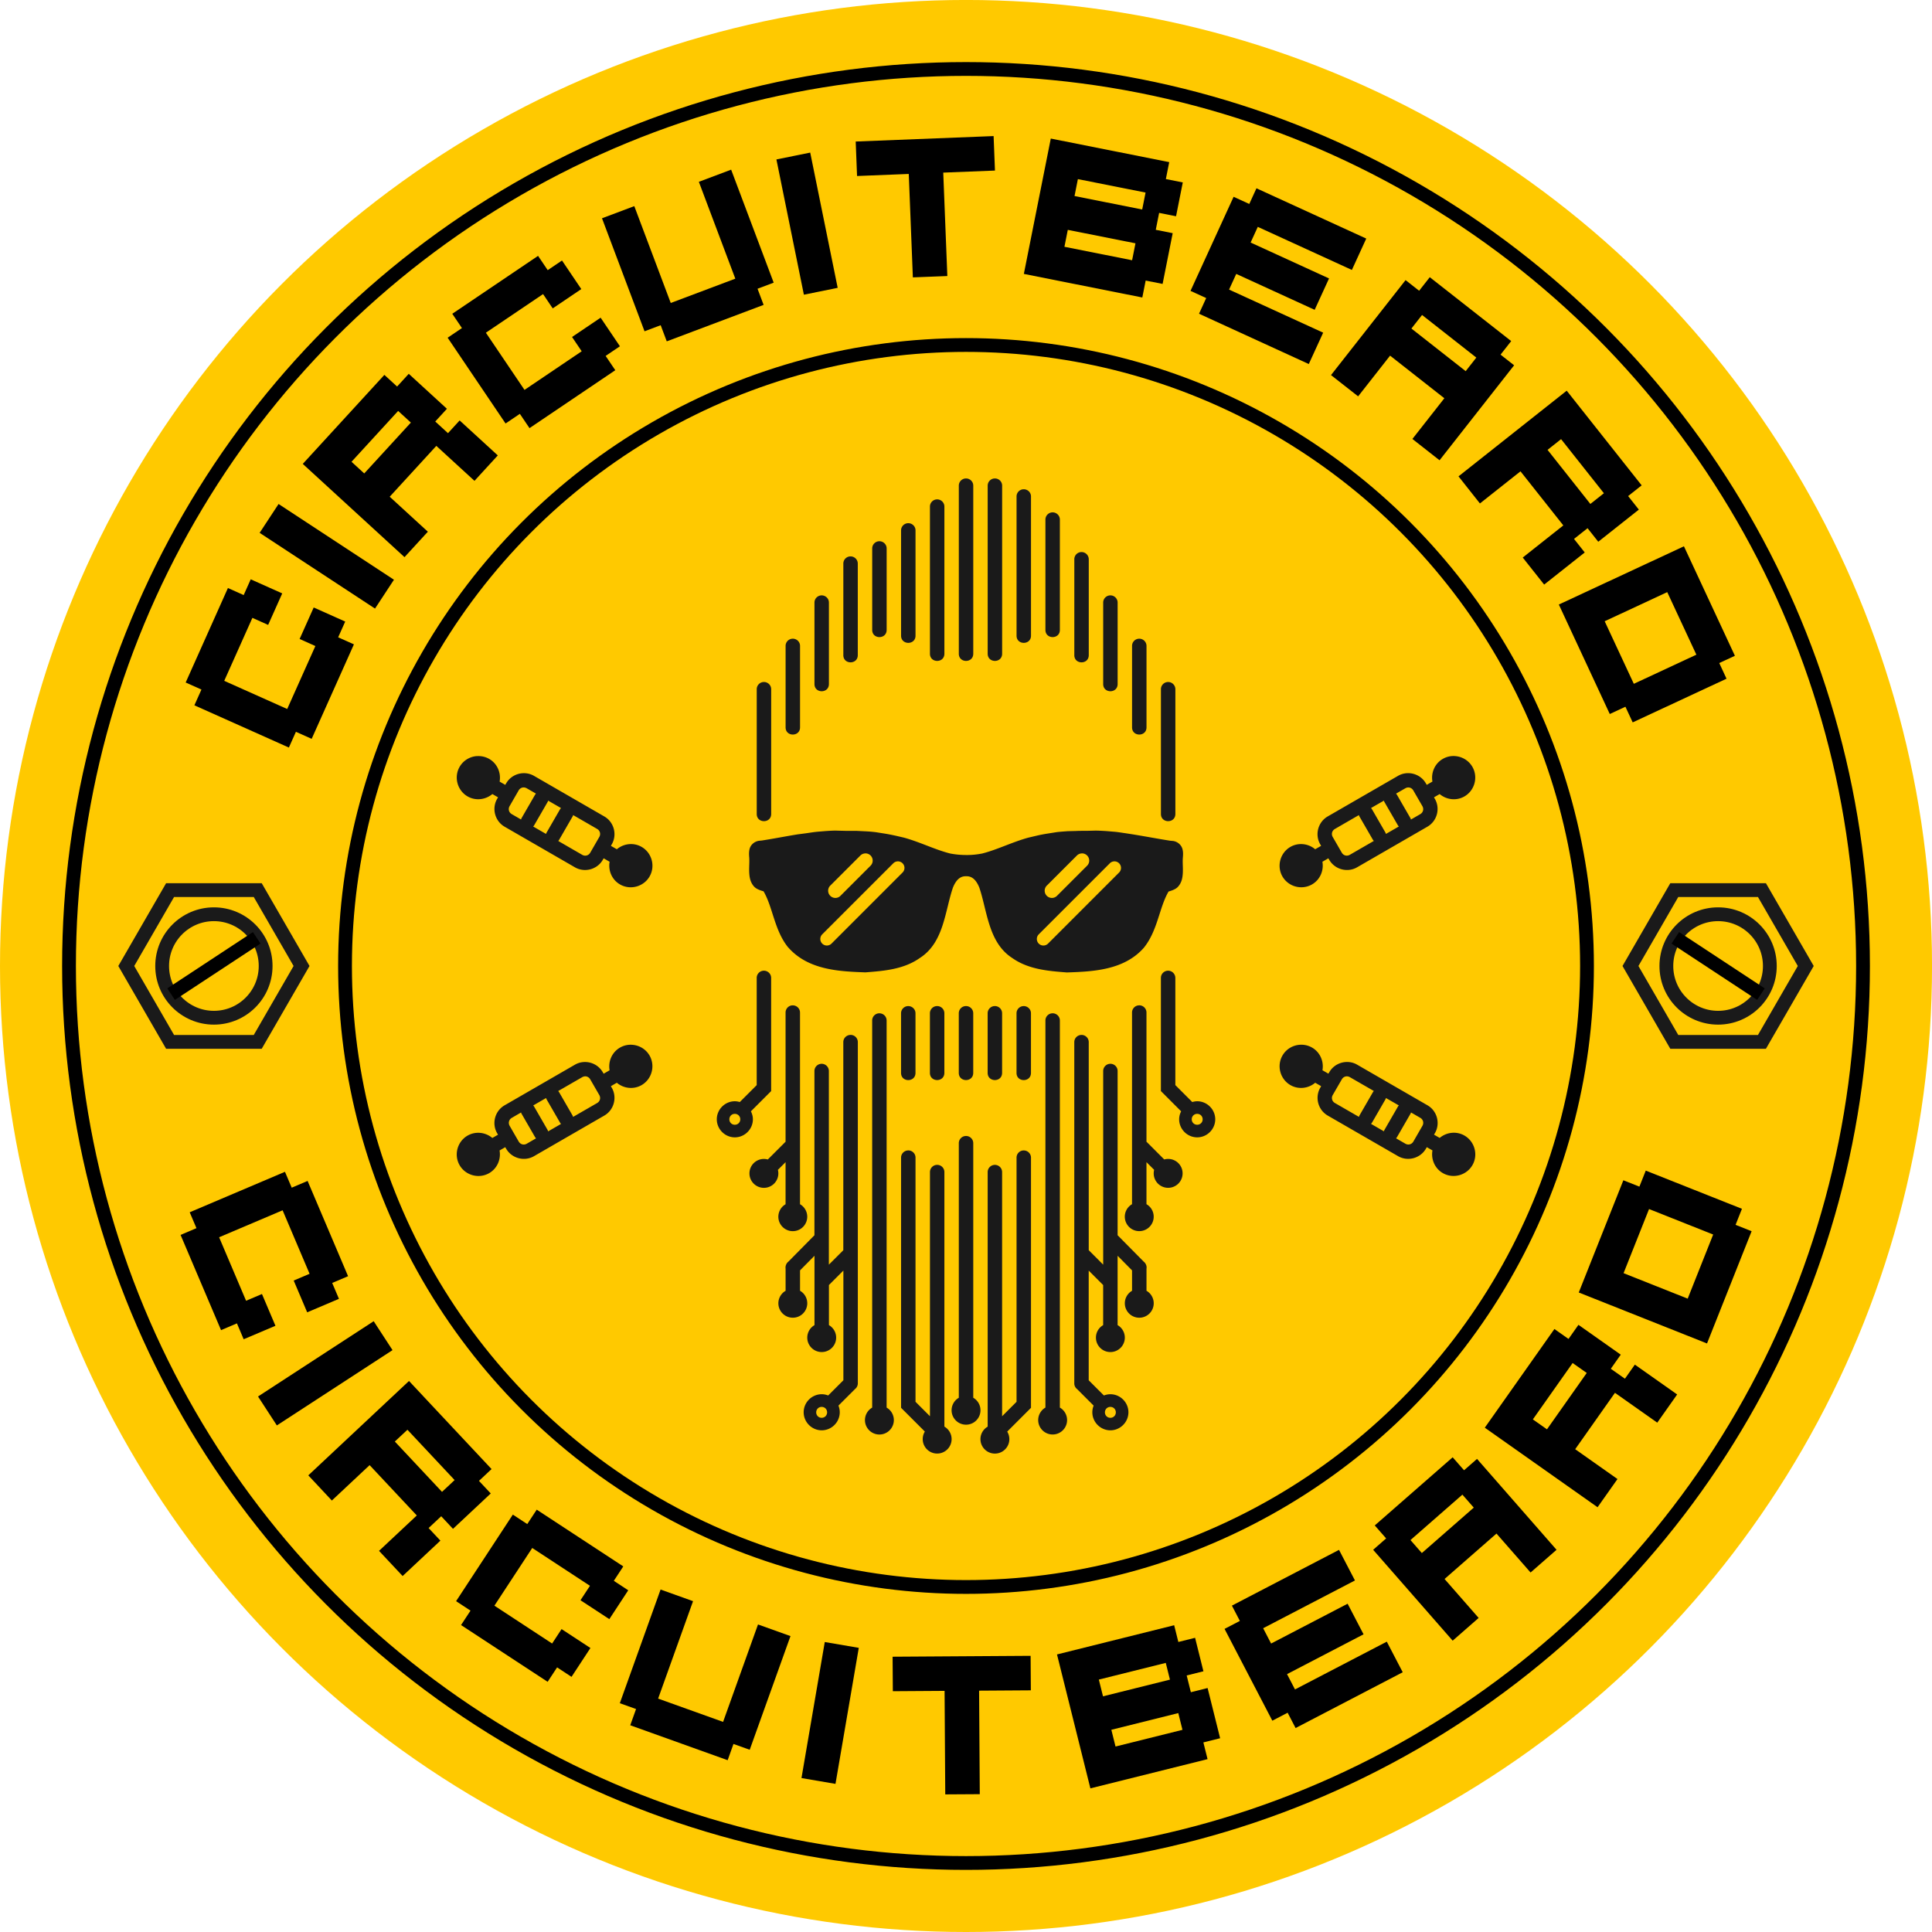 <?xml version="1.0" encoding="UTF-8" standalone="no"?>
<svg
   xmlns:dc="http://purl.org/dc/elements/1.1/"
   xmlns:cc="http://creativecommons.org/ns#"
   xmlns:rdf="http://www.w3.org/1999/02/22-rdf-syntax-ns#"
   xmlns:svg="http://www.w3.org/2000/svg"
   xmlns="http://www.w3.org/2000/svg"
   id="svg5213"
   version="1.1"
   viewBox="0 0 74.083 74.083"
   height="280"
   width="280">
  <defs
     id="defs5207" />
  <g
     transform="translate(0,-222.917)"
     id="layer1">
    <g
       transform="translate(-20.674,-35.18)"
       id="g10082">
      <circle
         style="color:#000000;clip-rule:nonzero;display:inline;overflow:visible;visibility:visible;opacity:1;isolation:auto;mix-blend-mode:normal;color-interpolation:sRGB;color-interpolation-filters:linearRGB;solid-color:#000000;solid-opacity:1;vector-effect:none;fill:#ffc900;fill-opacity:1;fill-rule:nonzero;stroke:none;stroke-width:0.5;stroke-linecap:butt;stroke-linejoin:miter;stroke-miterlimit:4;stroke-dasharray:none;stroke-dashoffset:0;stroke-opacity:1;marker:none;paint-order:markers fill stroke;color-rendering:auto;image-rendering:auto;shape-rendering:auto;text-rendering:auto;enable-background:accumulate"
         id="path5195"
         cx="57.716"
         cy="295.138"
         r="37.042" />
      <path
         style="color:#000000;font-style:normal;font-variant:normal;font-weight:normal;font-stretch:normal;font-size:medium;line-height:normal;font-family:sans-serif;font-variant-ligatures:normal;font-variant-position:normal;font-variant-caps:normal;font-variant-numeric:normal;font-variant-alternates:normal;font-feature-settings:normal;text-indent:0;text-align:start;text-decoration:none;text-decoration-line:none;text-decoration-style:solid;text-decoration-color:#000000;letter-spacing:normal;word-spacing:normal;text-transform:none;writing-mode:lr-tb;direction:ltr;text-orientation:mixed;dominant-baseline:auto;baseline-shift:baseline;text-anchor:start;white-space:normal;shape-padding:0;clip-rule:nonzero;display:inline;overflow:visible;visibility:visible;opacity:1;isolation:auto;mix-blend-mode:normal;color-interpolation:sRGB;color-interpolation-filters:linearRGB;solid-color:#000000;solid-opacity:1;vector-effect:none;fill:#1a1a1a;fill-opacity:1;fill-rule:nonzero;stroke:none;stroke-width:0.265;stroke-linecap:butt;stroke-linejoin:miter;stroke-miterlimit:4;stroke-dasharray:none;stroke-dashoffset:0;stroke-opacity:1;color-rendering:auto;image-rendering:auto;shape-rendering:auto;text-rendering:auto;enable-background:accumulate"
         d="m 57.712,276.443 c -0.153,0.002 -0.275,0.128 -0.272,0.281 v 6.435 c -0.005,0.374 0.559,0.374 0.554,0 v -6.435 c 0.003,-0.156 -0.125,-0.283 -0.281,-0.281 z m 1.107,0 c -0.153,0.002 -0.275,0.128 -0.272,0.281 v 6.435 c -0.005,0.374 0.559,0.374 0.554,0 v -6.435 c 0.003,-0.156 -0.125,-0.283 -0.281,-0.281 z m 1.107,0.415 c -0.153,0.002 -0.275,0.128 -0.272,0.281 v 5.328 c -0.005,0.374 0.559,0.374 0.554,0 v -5.328 c 0.003,-0.156 -0.125,-0.283 -0.281,-0.281 z m -3.321,0.388 c -0.153,0.002 -0.275,0.128 -0.272,0.281 v 5.632 c -0.005,0.374 0.559,0.374 0.554,0 v -5.632 c 0.003,-0.156 -0.125,-0.283 -0.281,-0.281 z m 4.428,0.498 c -0.153,0.002 -0.275,0.128 -0.272,0.281 v 4.221 c -0.005,0.374 0.559,0.374 0.554,0 v -4.221 c 0.002,-0.156 -0.125,-0.283 -0.281,-0.281 z m -5.535,0.415 c -0.153,0.002 -0.275,0.128 -0.272,0.281 v 4.027 c -0.005,0.374 0.559,0.374 0.554,0 v -4.027 c 0.003,-0.156 -0.125,-0.283 -0.281,-0.281 z m -1.107,0.692 c -0.153,0.002 -0.275,0.128 -0.272,0.281 v 3.114 c -0.005,0.374 0.559,0.374 0.554,0 v -3.114 c 0.003,-0.156 -0.125,-0.283 -0.281,-0.281 z m 7.75,0.415 c -0.153,0.002 -0.275,0.128 -0.272,0.281 v 3.667 c -0.005,0.374 0.559,0.374 0.554,0 v -3.667 c 0.002,-0.156 -0.125,-0.283 -0.281,-0.281 z m -8.857,0.166 c -0.153,0.002 -0.275,0.128 -0.272,0.281 v 3.501 c -0.005,0.374 0.559,0.374 0.554,0 v -3.501 c 0.003,-0.156 -0.125,-0.283 -0.281,-0.281 z m -1.107,1.495 c -0.153,0.002 -0.275,0.128 -0.272,0.281 v 3.114 c -0.005,0.374 0.559,0.374 0.554,0 v -3.114 c 0.003,-0.156 -0.125,-0.283 -0.281,-0.281 z m 11.071,0 c -0.153,0.002 -0.275,0.128 -0.272,0.281 v 3.114 c -0.005,0.374 0.559,0.374 0.554,0 v -3.114 c 0.002,-0.156 -0.125,-0.283 -0.281,-0.281 z m -12.178,1.661 c -0.153,0.002 -0.275,0.128 -0.272,0.281 v 3.114 c -0.005,0.374 0.559,0.374 0.554,0 v -3.114 c 0.003,-0.156 -0.125,-0.283 -0.281,-0.281 z m 13.285,0 c -0.153,0.002 -0.275,0.128 -0.272,0.281 v 3.114 c -0.005,0.374 0.559,0.374 0.554,0 v -3.114 c 0.002,-0.156 -0.125,-0.283 -0.281,-0.281 z m -14.392,1.661 c -0.153,0.002 -0.275,0.128 -0.272,0.281 v 4.774 c -0.005,0.374 0.559,0.374 0.554,0 v -4.774 c 0.003,-0.156 -0.125,-0.283 -0.281,-0.281 z m 15.499,0 c -0.153,0.002 -0.275,0.128 -0.272,0.281 v 4.774 c -0.005,0.374 0.559,0.374 0.554,0 v -4.774 c 0.002,-0.156 -0.125,-0.283 -0.281,-0.281 z m -12.702,5.697 c -0.139,0 -0.274,0.008 -0.41,0.017 h -0.003 l -0.341,0.028 v 0 c -0.138,0.014 -0.276,0.037 -0.41,0.056 l -0.321,0.042 h -0.003 c -0.464,0.075 -0.923,0.166 -1.38,0.237 0,1.7e-4 -0.003,3.6e-4 -0.003,5.5e-4 l -0.116,0.011 -0.005,0.001 c -0.182,0.032 -0.307,0.161 -0.346,0.295 -0.039,0.133 -0.025,0.262 -0.017,0.37 2.7e-5,5e-4 -2.8e-5,10e-4 0,0.002 2.7e-5,3.1e-4 -2.8e-5,7.8e-4 0,10e-4 0.012,0.229 -0.028,0.493 0.02,0.745 0.025,0.126 0.077,0.253 0.178,0.355 0.082,0.082 0.211,0.128 0.349,0.168 0.36,0.612 0.412,1.49 0.942,2.149 l 0.003,0.002 0.003,0.002 c 0.766,0.869 1.96,0.919 2.949,0.955 l 0.008,5.5e-4 0.008,-5.5e-4 c 0.684,-0.055 1.459,-0.108 2.086,-0.555 0.468,-0.3 0.709,-0.767 0.868,-1.255 0.159,-0.488 0.246,-1.005 0.395,-1.439 0.146,-0.362 0.332,-0.441 0.503,-0.437 h 0.003 0.003 c 0.171,-0.004 0.358,0.074 0.504,0.438 0.148,0.434 0.234,0.951 0.393,1.438 0.159,0.488 0.397,0.954 0.862,1.255 0.629,0.448 1.404,0.503 2.095,0.558 l 0.008,5.5e-4 0.008,-5.5e-4 c 0.984,-0.033 2.184,-0.083 2.944,-0.949 l 0.002,-0.002 0.002,-0.003 c 0.529,-0.662 0.584,-1.54 0.942,-2.149 0.138,-0.04 0.267,-0.087 0.348,-0.169 0.101,-0.102 0.153,-0.228 0.177,-0.355 0.049,-0.252 0.007,-0.516 0.021,-0.746 v -10e-4 c 0.008,-0.107 0.023,-0.237 -0.017,-0.37 -0.04,-0.134 -0.164,-0.264 -0.347,-0.296 l -0.005,-10e-4 -0.116,-0.01 -0.004,-5.6e-4 c -0.455,-0.071 -0.916,-0.16 -1.38,-0.235 v -5.6e-4 l -0.323,-0.05 h -0.001 c -0.136,-0.019 -0.268,-0.042 -0.409,-0.056 h -0.001 l -0.335,-0.028 h -0.002 c -0.138,-0.008 -0.274,-0.017 -0.415,-0.017 h -0.002 l -0.332,0.008 h -0.092 c -0.102,0 -0.208,1.2e-4 -0.312,0.006 l -0.331,0.008 -0.004,5.5e-4 c -0.137,0.011 -0.272,0.019 -0.413,0.036 l -0.002,5.5e-4 -0.335,0.053 v 0 c -0.14,0.022 -0.281,0.048 -0.416,0.08 l -0.332,0.078 -0.003,0.001 c -0.617,0.17 -1.181,0.458 -1.761,0.606 -2.76e-4,7e-5 0,-7e-5 0,0 -0.205,0.04 -0.41,0.061 -0.615,0.058 v 0 0 c -0.207,0 -0.413,-0.019 -0.617,-0.058 -0.581,-0.147 -1.145,-0.435 -1.762,-0.606 l -0.003,-0.001 -0.337,-0.078 -0.003,-5.5e-4 c -0.133,-0.028 -0.268,-0.056 -0.407,-0.078 v 0 l -0.335,-0.053 -0.003,-5.6e-4 c -0.141,-0.017 -0.277,-0.028 -0.414,-0.034 v 0 l -0.334,-0.017 h -0.308 -0.101 l -0.338,-0.008 z m 1.093,0.874 a 0.277,0.277 0 0 1 0.201,0.475 l -1.14,1.14 a 0.277,0.277 0 1 1 -0.391,-0.391 l 1.14,-1.14 a 0.277,0.277 0 0 1 0.19,-0.083 z m 8.303,0 a 0.277,0.277 0 0 1 0.201,0.475 l -1.14,1.14 a 0.277,0.277 0 1 1 -0.391,-0.391 l 1.14,-1.14 a 0.277,0.277 0 0 1 0.19,-0.083 z m -7.058,0.306 a 0.251,0.251 0 0 1 0.182,0.431 l -2.722,2.723 a 0.251,0.251 0 0 1 -0.355,-0.356 l 2.722,-2.722 a 0.251,0.251 0 0 1 0.173,-0.076 z m 8.303,0 a 0.251,0.251 0 0 1 0.182,0.431 l -2.722,2.723 a 0.251,0.251 0 0 1 -0.355,-0.356 l 2.722,-2.722 a 0.251,0.251 0 0 1 0.173,-0.076 z m -13.439,4.193 c -0.153,0.002 -0.275,0.128 -0.272,0.281 v 4.106 l -0.649,0.649 c -0.061,-0.018 -0.123,-0.03 -0.189,-0.03 -0.379,0 -0.692,0.313 -0.692,0.692 0,0.379 0.313,0.692 0.692,0.692 0.379,0 0.692,-0.313 0.692,-0.692 0,-0.11 -0.029,-0.213 -0.076,-0.306 l 0.776,-0.776 v -4.335 c 0.003,-0.156 -0.125,-0.283 -0.281,-0.281 z m 15.499,0 c -0.153,0.002 -0.275,0.128 -0.272,0.281 v 4.335 l 0.776,0.776 c -0.047,0.093 -0.076,0.196 -0.076,0.306 0,0.379 0.313,0.692 0.692,0.692 0.379,0 0.692,-0.313 0.692,-0.692 0,-0.379 -0.313,-0.692 -0.692,-0.692 -0.066,0 -0.129,0.013 -0.189,0.03 l -0.649,-0.649 v -4.106 c 0.002,-0.156 -0.125,-0.283 -0.281,-0.281 z m -14.392,1.328 c -0.153,0.002 -0.275,0.128 -0.272,0.281 v 4.949 l -0.681,0.681 c -0.049,-0.014 -0.099,-0.021 -0.15,-0.021 -0.306,0 -0.554,0.248 -0.554,0.554 0,0.306 0.248,0.554 0.554,0.554 0.306,0 0.554,-0.248 0.554,-0.554 -8.3e-5,-0.046 -0.006,-0.092 -0.017,-0.136 l 0.294,-0.294 v 1.613 c -0.171,0.099 -0.276,0.281 -0.277,0.478 0,0.306 0.248,0.554 0.554,0.554 0.306,0 0.554,-0.248 0.554,-0.554 -1.66e-4,-0.198 -0.106,-0.38 -0.277,-0.479 v -7.344 c 0.003,-0.156 -0.125,-0.283 -0.281,-0.281 z m 13.285,0 c -0.153,0.002 -0.275,0.128 -0.272,0.281 v 7.344 c -0.171,0.099 -0.277,0.281 -0.277,0.479 0,0.306 0.248,0.554 0.554,0.554 0.306,0 0.554,-0.248 0.554,-0.554 -1.58e-4,-0.198 -0.106,-0.38 -0.277,-0.479 v -1.612 l 0.294,0.294 c -0.011,0.044 -0.017,0.09 -0.017,0.136 0,0.306 0.248,0.554 0.554,0.554 0.306,0 0.554,-0.248 0.554,-0.554 0,-0.306 -0.248,-0.554 -0.554,-0.554 -0.051,1.5e-4 -0.101,0.007 -0.15,0.021 l -0.681,-0.681 v -4.949 c 0.002,-0.156 -0.125,-0.283 -0.281,-0.281 z m -7.75,0.028 c -0.153,0.002 -0.275,0.128 -0.272,0.281 v 2.276 c -0.005,0.374 0.559,0.374 0.554,0 v -2.276 c 0.003,-0.156 -0.125,-0.284 -0.281,-0.281 z m 1.107,0 c -0.153,0.002 -0.275,0.128 -0.272,0.281 v 2.276 c -0.005,0.374 0.559,0.374 0.554,0 v -2.276 c 0.003,-0.156 -0.125,-0.284 -0.281,-0.281 z m 1.107,0 c -0.153,0.002 -0.275,0.128 -0.272,0.281 v 2.276 c -0.005,0.374 0.559,0.374 0.554,0 v -2.276 c 0.003,-0.156 -0.125,-0.284 -0.281,-0.281 z m -3.321,10e-4 c -0.153,0.002 -0.275,0.128 -0.272,0.281 v 2.276 c -0.005,0.374 0.559,0.374 0.554,0 v -2.276 c 0.003,-0.156 -0.125,-0.283 -0.281,-0.281 z m 4.428,0 c -0.153,0.002 -0.275,0.128 -0.272,0.281 v 2.276 c -0.005,0.374 0.559,0.374 0.554,0 v -2.276 c 0.003,-0.156 -0.125,-0.283 -0.281,-0.281 z m -5.535,0.276 c -0.153,0.002 -0.275,0.128 -0.272,0.281 v 2.553 12.286 c -0.171,0.099 -0.276,0.281 -0.277,0.478 0,0.306 0.248,0.554 0.554,0.554 0.306,0 0.554,-0.248 0.554,-0.554 -2.77e-4,-0.197 -0.106,-0.38 -0.277,-0.478 v -12.348 -2.49 c 0.003,-0.156 -0.125,-0.284 -0.281,-0.281 z m 6.643,0 c -0.153,0.002 -0.275,0.128 -0.272,0.281 v 1.999 12.839 c -0.171,0.099 -0.276,0.281 -0.277,0.478 0,0.306 0.248,0.554 0.554,0.554 0.306,0 0.554,-0.248 0.554,-0.554 -2.77e-4,-0.197 -0.106,-0.38 -0.277,-0.478 v -12.901 -1.937 c 0.003,-0.156 -0.125,-0.284 -0.281,-0.281 z m -7.75,0.83 c -0.153,0.002 -0.275,0.128 -0.272,0.281 v 7.974 l -0.554,0.554 v -0.9 -6.521 c 0.003,-0.156 -0.125,-0.284 -0.281,-0.281 -0.153,0.002 -0.275,0.128 -0.272,0.281 v 6.293 l -1,1.013 c -0.031,0.024 -0.057,0.055 -0.075,0.09 0,0.002 -0.003,0.004 -0.003,0.005 0,8.3e-4 0,10e-4 0,0.002 -0.027,0.053 -0.037,0.113 -0.028,0.172 v 0.848 c -0.171,0.099 -0.276,0.281 -0.277,0.478 0,0.306 0.248,0.554 0.554,0.554 0.306,0 0.554,-0.248 0.554,-0.554 -1.39e-4,-0.198 -0.106,-0.38 -0.277,-0.479 v -0.782 l 0.554,-0.56 v 2.66 c -0.171,0.099 -0.276,0.281 -0.277,0.478 0,0.306 0.248,0.554 0.554,0.554 0.306,0 0.554,-0.248 0.554,-0.554 -1.39e-4,-0.198 -0.106,-0.38 -0.277,-0.479 v -1.537 l 0.554,-0.554 v 4.206 l -0.583,0.583 c -0.077,-0.03 -0.16,-0.048 -0.248,-0.048 -0.379,0 -0.692,0.313 -0.692,0.692 0,0.379 0.313,0.692 0.692,0.692 0.379,0 0.692,-0.313 0.692,-0.692 0,-0.09 -0.018,-0.176 -0.05,-0.255 l 0.634,-0.634 c 0.069,-0.053 0.11,-0.136 0.109,-0.223 v -13.077 c 0.003,-0.156 -0.125,-0.284 -0.281,-0.281 z m 8.857,0 c -0.153,0.002 -0.275,0.128 -0.272,0.281 v 13.077 c -0.001,0.088 0.04,0.171 0.11,0.224 l 0.632,0.632 c -0.032,0.079 -0.05,0.165 -0.05,0.255 0,0.379 0.313,0.692 0.692,0.692 0.379,0 0.692,-0.313 0.692,-0.692 0,-0.379 -0.313,-0.692 -0.692,-0.692 -0.087,0 -0.17,0.018 -0.248,0.048 l -0.583,-0.583 v -4.206 l 0.554,0.554 v 1.537 c -0.171,0.099 -0.277,0.281 -0.277,0.479 0,0.306 0.248,0.554 0.554,0.554 0.306,0 0.554,-0.248 0.554,-0.554 -1.55e-4,-0.198 -0.106,-0.38 -0.277,-0.479 v -2.659 l 0.554,0.56 v 0.782 c -0.171,0.099 -0.277,0.281 -0.277,0.479 0,0.306 0.248,0.554 0.554,0.554 0.306,0 0.554,-0.248 0.554,-0.554 -1.55e-4,-0.198 -0.106,-0.38 -0.277,-0.479 v -0.846 c 0.011,-0.063 -5.54e-4,-0.127 -0.032,-0.182 l -5.53e-4,-5.5e-4 c -0.019,-0.035 -0.044,-0.066 -0.076,-0.09 l -0.999,-1.011 v -6.293 c 0.003,-0.156 -0.125,-0.284 -0.281,-0.281 -0.153,0.002 -0.275,0.128 -0.272,0.281 v 6.521 0.9 l -0.554,-0.554 v -7.974 c 0.003,-0.156 -0.125,-0.284 -0.281,-0.281 z m -13.289,3.026 c 0.118,0 0.209,0.091 0.209,0.209 0,0.118 -0.091,0.209 -0.209,0.209 -0.118,0 -0.209,-0.091 -0.209,-0.209 0,-0.118 0.091,-0.209 0.209,-0.209 z m 17.73,0 c 0.118,0 0.209,0.091 0.209,0.209 0,0.118 -0.091,0.209 -0.209,0.209 -0.118,0 -0.209,-0.091 -0.209,-0.209 0,-0.118 0.091,-0.209 0.209,-0.209 z m -8.869,0.849 c -0.153,0.002 -0.275,0.128 -0.272,0.281 v 9.757 c -0.171,0.099 -0.276,0.281 -0.277,0.478 0,0.306 0.248,0.554 0.554,0.554 0.306,0 0.554,-0.248 0.554,-0.554 -1.66e-4,-0.198 -0.106,-0.38 -0.277,-0.479 v -9.756 c 0.003,-0.156 -0.125,-0.284 -0.281,-0.281 z m -2.214,0.554 c -0.153,0.002 -0.275,0.128 -0.272,0.281 v 9.587 l 0.912,0.912 c -0.054,0.087 -0.082,0.187 -0.082,0.289 0,0.306 0.248,0.554 0.554,0.554 0.306,0 0.554,-0.248 0.554,-0.554 -1.66e-4,-0.198 -0.106,-0.38 -0.277,-0.479 v -9.756 c 0.003,-0.156 -0.125,-0.284 -0.281,-0.281 -0.153,0.002 -0.275,0.128 -0.272,0.281 v 9.358 l -0.554,-0.554 v -9.358 c 0.003,-0.156 -0.125,-0.284 -0.281,-0.281 z m 4.428,0 c -0.153,0.002 -0.275,0.128 -0.272,0.281 v 9.358 l -0.554,0.554 v -9.358 c 0.003,-0.156 -0.125,-0.284 -0.281,-0.281 -0.153,0.002 -0.275,0.128 -0.272,0.281 v 9.756 c -0.171,0.099 -0.277,0.281 -0.277,0.479 0,0.306 0.248,0.554 0.554,0.554 0.306,0 0.554,-0.248 0.554,-0.554 -1.93e-4,-0.102 -0.029,-0.202 -0.082,-0.289 l 0.912,-0.912 v -9.587 c 0.003,-0.156 -0.125,-0.284 -0.281,-0.281 z m -7.745,9.834 c 0.118,0 0.209,0.091 0.209,0.209 0,0.118 -0.091,0.209 -0.209,0.209 -0.118,0 -0.209,-0.091 -0.209,-0.209 0,-0.118 0.091,-0.209 0.209,-0.209 z m 11.071,0 c 0.118,0 0.209,0.091 0.209,0.209 0,0.118 -0.091,0.209 -0.209,0.209 -0.118,-10e-6 -0.209,-0.091 -0.209,-0.209 0,-0.118 0.091,-0.209 0.209,-0.209 z"
         id="path6260-3" />
      <path
         style="color:#000000;font-style:normal;font-variant:normal;font-weight:normal;font-stretch:normal;font-size:medium;line-height:normal;font-family:sans-serif;font-variant-ligatures:normal;font-variant-position:normal;font-variant-caps:normal;font-variant-numeric:normal;font-variant-alternates:normal;font-feature-settings:normal;text-indent:0;text-align:start;text-decoration:none;text-decoration-line:none;text-decoration-style:solid;text-decoration-color:#000000;letter-spacing:normal;word-spacing:normal;text-transform:none;writing-mode:lr-tb;direction:ltr;text-orientation:mixed;dominant-baseline:auto;baseline-shift:baseline;text-anchor:start;white-space:normal;shape-padding:0;clip-rule:nonzero;display:inline;overflow:visible;visibility:visible;opacity:1;isolation:auto;mix-blend-mode:normal;color-interpolation:sRGB;color-interpolation-filters:linearRGB;solid-color:#000000;solid-opacity:1;vector-effect:none;fill:#1a1a1a;fill-opacity:1;fill-rule:nonzero;stroke:none;stroke-width:0.529;stroke-linecap:round;stroke-linejoin:miter;stroke-miterlimit:4;stroke-dasharray:none;stroke-dashoffset:0;stroke-opacity:1;marker:none;paint-order:markers fill stroke;color-rendering:auto;image-rendering:auto;shape-rendering:auto;text-rendering:auto;enable-background:accumulate"
         d="m 38.961,287.089 c -0.266,0.019 -0.52,0.165 -0.662,0.411 -0.228,0.394 -0.09,0.907 0.304,1.135 0.31,0.179 0.691,0.129 0.951,-0.09 l 0.218,0.126 -0.035,0.059 c -0.214,0.37 -0.084,0.853 0.286,1.067 l 2.697,1.557 c 0.37,0.214 0.853,0.085 1.067,-0.285 l 0.035,-0.06 0.228,0.132 c -0.06,0.335 0.087,0.69 0.397,0.869 0.394,0.228 0.907,0.09 1.135,-0.304 0.228,-0.394 0.09,-0.906 -0.304,-1.134 -0.31,-0.179 -0.691,-0.13 -0.951,0.09 l -0.228,-0.131 0.034,-0.059 c 0.214,-0.37 0.085,-0.853 -0.285,-1.067 l -2.697,-1.557 c -0.37,-0.214 -0.853,-0.085 -1.067,0.285 l -0.035,0.06 -0.217,-0.125 c 0.06,-0.335 -0.088,-0.69 -0.398,-0.869 -0.148,-0.085 -0.312,-0.119 -0.472,-0.108 z m 1.824,1.205 c 0.029,0.004 0.059,0.014 0.087,0.03 l 0.354,0.204 a 0.277,0.277 0 0 0 -0.042,0.056 l -0.504,0.873 a 0.277,0.277 0 0 0 -0.026,0.064 l -0.355,-0.205 c -0.113,-0.065 -0.149,-0.197 -0.083,-0.31 l 0.345,-0.599 c 0.049,-0.085 0.136,-0.126 0.224,-0.114 z m 0.907,0.503 0.494,0.285 a 0.277,0.277 0 0 0 -0.042,0.056 l -0.504,0.873 a 0.277,0.277 0 0 0 -0.029,0.063 l -0.492,-0.284 a 0.277,0.277 0 0 0 0.042,-0.055 l 0.504,-0.873 a 0.277,0.277 0 0 0 0.028,-0.064 z m 0.959,0.554 0.919,0.531 c 0.113,0.065 0.148,0.198 0.083,0.311 l -0.345,0.599 c -0.065,0.113 -0.197,0.148 -0.31,0.083 l -0.917,-0.53 a 0.277,0.277 0 0 0 0.039,-0.056 l 0.504,-0.873 a 0.277,0.277 0 0 0 0.028,-0.064 z"
         id="rect4855-3-1-7" />
      <path
         style="color:#000000;font-style:normal;font-variant:normal;font-weight:normal;font-stretch:normal;font-size:medium;line-height:normal;font-family:sans-serif;font-variant-ligatures:normal;font-variant-position:normal;font-variant-caps:normal;font-variant-numeric:normal;font-variant-alternates:normal;font-feature-settings:normal;text-indent:0;text-align:start;text-decoration:none;text-decoration-line:none;text-decoration-style:solid;text-decoration-color:#000000;letter-spacing:normal;word-spacing:normal;text-transform:none;writing-mode:lr-tb;direction:ltr;text-orientation:mixed;dominant-baseline:auto;baseline-shift:baseline;text-anchor:start;white-space:normal;shape-padding:0;clip-rule:nonzero;display:inline;overflow:visible;visibility:visible;opacity:1;isolation:auto;mix-blend-mode:normal;color-interpolation:sRGB;color-interpolation-filters:linearRGB;solid-color:#000000;solid-opacity:1;vector-effect:none;fill:#1a1a1a;fill-opacity:1;fill-rule:nonzero;stroke:none;stroke-width:0.529;stroke-linecap:round;stroke-linejoin:miter;stroke-miterlimit:4;stroke-dasharray:none;stroke-dashoffset:0;stroke-opacity:1;marker:none;paint-order:markers fill stroke;color-rendering:auto;image-rendering:auto;shape-rendering:auto;text-rendering:auto;enable-background:accumulate"
         d="m 44.919,298.16 c -0.16,-0.012 -0.324,0.022 -0.472,0.108 -0.31,0.179 -0.458,0.534 -0.398,0.869 l -0.228,0.132 -0.035,-0.06 c -0.214,-0.37 -0.696,-0.5 -1.066,-0.286 l -2.698,1.558 c -0.37,0.214 -0.5,0.696 -0.286,1.067 l 0.035,0.059 -0.218,0.126 c -0.26,-0.22 -0.641,-0.269 -0.951,-0.09 -0.394,0.228 -0.531,0.74 -0.304,1.134 0.228,0.394 0.74,0.531 1.134,0.304 0.31,-0.179 0.458,-0.534 0.398,-0.869 l 0.218,-0.126 0.035,0.059 c 0.214,0.37 0.696,0.5 1.067,0.286 l 2.698,-1.558 c 0.37,-0.214 0.499,-0.696 0.285,-1.067 l -0.035,-0.059 0.228,-0.132 c 0.26,0.22 0.641,0.269 0.951,0.09 0.394,-0.228 0.531,-0.74 0.304,-1.134 -0.142,-0.246 -0.396,-0.392 -0.662,-0.411 z m -1.835,1.211 c 0.088,-0.012 0.174,0.029 0.223,0.114 l 0.346,0.599 c 0.065,0.113 0.03,0.245 -0.083,0.31 l -0.921,0.531 a 0.277,0.277 0 0 0 -0.026,-0.064 l -0.504,-0.873 a 0.277,0.277 0 0 0 -0.041,-0.055 l 0.92,-0.531 c 0.028,-0.016 0.057,-0.026 0.086,-0.03 z m -1.471,0.83 a 0.277,0.277 0 0 0 0.028,0.064 l 0.504,0.873 a 0.277,0.277 0 0 0 0.042,0.056 l -0.495,0.286 a 0.277,0.277 0 0 0 -0.026,-0.065 l -0.504,-0.873 a 0.277,0.277 0 0 0 -0.042,-0.056 z m -0.959,0.554 a 0.277,0.277 0 0 0 0.028,0.063 l 0.504,0.873 a 0.277,0.277 0 0 0 0.043,0.056 l -0.355,0.205 c -0.113,0.065 -0.246,0.029 -0.311,-0.084 l -0.345,-0.598 c -0.065,-0.113 -0.03,-0.245 0.083,-0.31 z"
         id="rect4855-3-13-8" />
      <path
         style="color:#000000;font-style:normal;font-variant:normal;font-weight:normal;font-stretch:normal;font-size:medium;line-height:normal;font-family:sans-serif;font-variant-ligatures:normal;font-variant-position:normal;font-variant-caps:normal;font-variant-numeric:normal;font-variant-alternates:normal;font-feature-settings:normal;text-indent:0;text-align:start;text-decoration:none;text-decoration-line:none;text-decoration-style:solid;text-decoration-color:#000000;letter-spacing:normal;word-spacing:normal;text-transform:none;writing-mode:lr-tb;direction:ltr;text-orientation:mixed;dominant-baseline:auto;baseline-shift:baseline;text-anchor:start;white-space:normal;shape-padding:0;clip-rule:nonzero;display:inline;overflow:visible;visibility:visible;opacity:1;isolation:auto;mix-blend-mode:normal;color-interpolation:sRGB;color-interpolation-filters:linearRGB;solid-color:#000000;solid-opacity:1;vector-effect:none;fill:#1a1a1a;fill-opacity:1;fill-rule:nonzero;stroke:none;stroke-width:0.529;stroke-linecap:round;stroke-linejoin:miter;stroke-miterlimit:4;stroke-dasharray:none;stroke-dashoffset:0;stroke-opacity:1;marker:none;paint-order:markers fill stroke;color-rendering:auto;image-rendering:auto;shape-rendering:auto;text-rendering:auto;enable-background:accumulate"
         d="m 76.471,287.089 c -0.16,-0.012 -0.324,0.022 -0.472,0.108 -0.31,0.179 -0.458,0.534 -0.398,0.869 l -0.218,0.126 -0.035,-0.06 c -0.214,-0.37 -0.696,-0.499 -1.066,-0.285 l -2.698,1.557 c -0.37,0.214 -0.5,0.696 -0.286,1.067 l 0.035,0.059 -0.228,0.132 c -0.26,-0.22 -0.641,-0.269 -0.951,-0.09 -0.394,0.228 -0.531,0.74 -0.304,1.134 0.228,0.394 0.74,0.531 1.134,0.304 0.31,-0.179 0.458,-0.534 0.398,-0.869 l 0.228,-0.132 0.035,0.059 c 0.214,0.37 0.696,0.5 1.066,0.286 l 2.698,-1.558 c 0.37,-0.214 0.5,-0.696 0.286,-1.066 l -0.035,-0.059 0.218,-0.126 c 0.26,0.22 0.641,0.269 0.951,0.09 0.394,-0.228 0.531,-0.74 0.304,-1.134 -0.142,-0.246 -0.396,-0.393 -0.662,-0.412 z m -1.825,1.205 c 0.088,-0.012 0.174,0.029 0.223,0.114 l 0.346,0.599 c 0.065,0.113 0.03,0.245 -0.083,0.31 l -0.355,0.205 a 0.277,0.277 0 0 0 -0.026,-0.064 l -0.504,-0.873 a 0.277,0.277 0 0 0 -0.042,-0.056 l 0.355,-0.204 c 0.028,-0.016 0.057,-0.027 0.086,-0.031 z m -0.907,0.504 a 0.277,0.277 0 0 0 0.028,0.063 l 0.504,0.873 a 0.277,0.277 0 0 0 0.042,0.055 l -0.495,0.285 a 0.277,0.277 0 0 0 -0.026,-0.064 l -0.504,-0.873 a 0.277,0.277 0 0 0 -0.042,-0.056 z m -0.959,0.554 a 0.277,0.277 0 0 0 0.028,0.063 l 0.504,0.873 a 0.277,0.277 0 0 0 0.042,0.055 l -0.92,0.531 c -0.113,0.065 -0.245,0.03 -0.31,-0.083 l -0.345,-0.598 c -0.065,-0.113 -0.03,-0.245 0.083,-0.31 z"
         id="rect4855-3-9" />
      <path
         style="color:#000000;font-style:normal;font-variant:normal;font-weight:normal;font-stretch:normal;font-size:medium;line-height:normal;font-family:sans-serif;font-variant-ligatures:normal;font-variant-position:normal;font-variant-caps:normal;font-variant-numeric:normal;font-variant-alternates:normal;font-feature-settings:normal;text-indent:0;text-align:start;text-decoration:none;text-decoration-line:none;text-decoration-style:solid;text-decoration-color:#000000;letter-spacing:normal;word-spacing:normal;text-transform:none;writing-mode:lr-tb;direction:ltr;text-orientation:mixed;dominant-baseline:auto;baseline-shift:baseline;text-anchor:start;white-space:normal;shape-padding:0;clip-rule:nonzero;display:inline;overflow:visible;visibility:visible;opacity:1;isolation:auto;mix-blend-mode:normal;color-interpolation:sRGB;color-interpolation-filters:linearRGB;solid-color:#000000;solid-opacity:1;vector-effect:none;fill:#1a1a1a;fill-opacity:1;fill-rule:nonzero;stroke:none;stroke-width:0.529;stroke-linecap:round;stroke-linejoin:miter;stroke-miterlimit:4;stroke-dasharray:none;stroke-dashoffset:0;stroke-opacity:1;marker:none;paint-order:markers fill stroke;color-rendering:auto;image-rendering:auto;shape-rendering:auto;text-rendering:auto;enable-background:accumulate"
         d="m 70.513,298.159 c -0.266,0.019 -0.52,0.165 -0.662,0.412 -0.228,0.394 -0.09,0.906 0.304,1.134 0.31,0.179 0.691,0.13 0.951,-0.09 l 0.228,0.132 -0.034,0.059 c -0.214,0.37 -0.085,0.853 0.285,1.067 l 2.698,1.557 c 0.37,0.214 0.853,0.085 1.067,-0.285 l 0.035,-0.06 0.217,0.125 c -0.06,0.335 0.087,0.69 0.397,0.869 0.394,0.228 0.907,0.09 1.135,-0.304 0.228,-0.394 0.09,-0.906 -0.304,-1.134 -0.31,-0.179 -0.691,-0.13 -0.951,0.09 l -0.217,-0.125 0.035,-0.06 c 0.214,-0.37 0.085,-0.852 -0.285,-1.066 l -2.698,-1.558 c -0.37,-0.214 -0.853,-0.084 -1.067,0.286 l -0.035,0.059 -0.228,-0.131 c 0.06,-0.335 -0.088,-0.69 -0.398,-0.869 -0.148,-0.085 -0.312,-0.12 -0.472,-0.108 z m 1.835,1.212 c 0.029,0.004 0.059,0.014 0.087,0.03 l 0.919,0.53 a 0.277,0.277 0 0 0 -0.041,0.056 l -0.504,0.873 a 0.277,0.277 0 0 0 -0.026,0.064 l -0.92,-0.531 c -0.113,-0.065 -0.149,-0.197 -0.083,-0.31 l 0.346,-0.598 c 0.049,-0.085 0.135,-0.126 0.223,-0.114 z m 1.471,0.83 0.494,0.284 a 0.277,0.277 0 0 0 -0.042,0.056 l -0.504,0.873 a 0.277,0.277 0 0 0 -0.026,0.064 l -0.495,-0.286 a 0.277,0.277 0 0 0 0.042,-0.055 l 0.504,-0.873 a 0.277,0.277 0 0 0 0.027,-0.063 z m 0.959,0.553 0.355,0.205 c 0.113,0.065 0.148,0.197 0.083,0.31 l -0.345,0.599 c -0.065,0.113 -0.197,0.149 -0.31,0.083 l -0.355,-0.205 a 0.277,0.277 0 0 0 0.042,-0.056 l 0.504,-0.873 a 0.277,0.277 0 0 0 0.028,-0.064 z"
         id="rect4855-3-1-6-6" />
      <circle
         style="color:#000000;clip-rule:nonzero;display:inline;overflow:visible;visibility:visible;opacity:1;isolation:auto;mix-blend-mode:normal;color-interpolation:sRGB;color-interpolation-filters:linearRGB;solid-color:#000000;solid-opacity:1;vector-effect:none;fill:none;fill-opacity:1;fill-rule:nonzero;stroke:#000000;stroke-width:0.529;stroke-linecap:butt;stroke-linejoin:miter;stroke-miterlimit:4;stroke-dasharray:none;stroke-dashoffset:0;stroke-opacity:1;marker:none;paint-order:markers fill stroke;color-rendering:auto;image-rendering:auto;shape-rendering:auto;text-rendering:auto;enable-background:accumulate"
         id="path5195-4"
         cx="57.716"
         cy="295.138"
         r="23.812" />
      <path
         id="path9750"
         style="font-style:normal;font-variant:normal;font-weight:normal;font-stretch:normal;font-size:20px;line-height:125%;font-family:M41_LOVEBIT;-inkscape-font-specification:M41_LOVEBIT;letter-spacing:1px;word-spacing:0px;fill:#000000;fill-opacity:1;stroke:none;stroke-width:0.265px;stroke-linecap:butt;stroke-linejoin:miter;stroke-opacity:1"
         d="m 32.625,286.428 -0.604,-0.27 -0.27,0.604 -3.623,-1.62 0.27,-0.604 -0.604,-0.27 1.62,-3.623 0.604,0.27 0.27,-0.604 1.208,0.54 -0.54,1.208 -0.604,-0.27 -1.08,2.415 2.415,1.08 1.08,-2.415 -0.604,-0.27 0.54,-1.208 1.208,0.54 -0.27,0.604 0.604,0.27 z" />
      <path
         id="path9752"
         style="font-style:normal;font-variant:normal;font-weight:normal;font-stretch:normal;font-size:20px;line-height:125%;font-family:M41_LOVEBIT;-inkscape-font-specification:M41_LOVEBIT;letter-spacing:1px;word-spacing:0px;fill:#000000;fill-opacity:1;stroke:none;stroke-width:0.265px;stroke-linecap:butt;stroke-linejoin:miter;stroke-opacity:1"
         d="m 35.054,281.433 -4.424,-2.904 0.726,-1.106 4.424,2.904 z" />
      <path
         id="path9754"
         style="font-style:normal;font-variant:normal;font-weight:normal;font-stretch:normal;font-size:20px;line-height:125%;font-family:M41_LOVEBIT;-inkscape-font-specification:M41_LOVEBIT;letter-spacing:1px;word-spacing:0px;fill:#000000;fill-opacity:1;stroke:none;stroke-width:0.265px;stroke-linecap:butt;stroke-linejoin:miter;stroke-opacity:1"
         d="m 36.185,279.461 -3.901,-3.576 3.129,-3.413 0.488,0.447 0.447,-0.488 1.463,1.341 -0.447,0.488 0.488,0.447 0.447,-0.488 1.463,1.341 -0.894,0.975 -1.463,-1.341 -1.788,1.95 1.463,1.341 z m -1.544,-3.21 1.788,-1.95 -0.488,-0.447 -1.788,1.95 z" />
      <path
         id="path9756"
         style="font-style:normal;font-variant:normal;font-weight:normal;font-stretch:normal;font-size:20px;line-height:125%;font-family:M41_LOVEBIT;-inkscape-font-specification:M41_LOVEBIT;letter-spacing:1px;word-spacing:0px;fill:#000000;fill-opacity:1;stroke:none;stroke-width:0.265px;stroke-linecap:butt;stroke-linejoin:miter;stroke-opacity:1"
         d="m 40.978,274.514 -0.37,-0.548 -0.548,0.37 -2.221,-3.289 0.548,-0.37 -0.37,-0.548 3.289,-2.221 0.37,0.548 0.548,-0.37 0.74,1.096 -1.096,0.74 -0.37,-0.548 -2.193,1.481 1.481,2.193 2.193,-1.481 -0.37,-0.548 1.096,-0.74 0.74,1.096 -0.548,0.37 0.37,0.548 z" />
      <path
         id="path9758"
         style="font-style:normal;font-variant:normal;font-weight:normal;font-stretch:normal;font-size:20px;line-height:125%;font-family:M41_LOVEBIT;-inkscape-font-specification:M41_LOVEBIT;letter-spacing:1px;word-spacing:0px;fill:#000000;fill-opacity:1;stroke:none;stroke-width:0.265px;stroke-linecap:butt;stroke-linejoin:miter;stroke-opacity:1"
         d="m 46.241,271.186 -0.233,-0.619 -0.619,0.233 -1.631,-4.333 1.238,-0.466 1.398,3.714 2.476,-0.932 -1.398,-3.714 1.238,-0.466 1.631,4.333 -0.619,0.233 0.233,0.619 z" />
      <path
         id="path9760"
         style="font-style:normal;font-variant:normal;font-weight:normal;font-stretch:normal;font-size:20px;line-height:125%;font-family:M41_LOVEBIT;-inkscape-font-specification:M41_LOVEBIT;letter-spacing:1px;word-spacing:0px;fill:#000000;fill-opacity:1;stroke:none;stroke-width:0.265px;stroke-linecap:butt;stroke-linejoin:miter;stroke-opacity:1"
         d="m 51.499,269.397 -1.053,-5.186 1.296,-0.263 1.053,5.186 z" />
      <path
         id="path9762"
         style="font-style:normal;font-variant:normal;font-weight:normal;font-stretch:normal;font-size:20px;line-height:125%;font-family:M41_LOVEBIT;-inkscape-font-specification:M41_LOVEBIT;letter-spacing:1px;word-spacing:0px;fill:#000000;fill-opacity:1;stroke:none;stroke-width:0.265px;stroke-linecap:butt;stroke-linejoin:miter;stroke-opacity:1"
         d="m 55.678,268.733 -0.157,-3.966 -1.983,0.079 -0.052,-1.322 5.288,-0.209 0.052,1.322 -1.983,0.079 0.157,3.966 z" />
      <path
         id="path9764"
         style="font-style:normal;font-variant:normal;font-weight:normal;font-stretch:normal;font-size:20px;line-height:125%;font-family:M41_LOVEBIT;-inkscape-font-specification:M41_LOVEBIT;letter-spacing:1px;word-spacing:0px;fill:#000000;fill-opacity:1;stroke:none;stroke-width:0.265px;stroke-linecap:butt;stroke-linejoin:miter;stroke-opacity:1"
         d="m 59.934,268.6 1.033,-5.19 4.541,0.904 -0.129,0.649 0.649,0.129 -0.258,1.297 -0.649,-0.129 -0.129,0.649 0.649,0.129 -0.387,1.946 -0.649,-0.129 -0.129,0.649 z m 1.943,-2.986 2.595,0.516 0.129,-0.649 -2.595,-0.516 z m -0.387,1.946 2.595,0.516 0.129,-0.649 -2.595,-0.516 z" />
      <path
         id="path9766"
         style="font-style:normal;font-variant:normal;font-weight:normal;font-stretch:normal;font-size:20px;line-height:125%;font-family:M41_LOVEBIT;-inkscape-font-specification:M41_LOVEBIT;letter-spacing:1px;word-spacing:0px;fill:#000000;fill-opacity:1;stroke:none;stroke-width:0.265px;stroke-linecap:butt;stroke-linejoin:miter;stroke-opacity:1"
         d="m 66.651,270.127 0.275,-0.601 -0.601,-0.275 1.652,-3.608 0.601,0.275 0.275,-0.601 4.21,1.928 -0.551,1.203 -3.608,-1.652 -0.275,0.601 3.007,1.377 -0.551,1.203 -3.007,-1.377 -0.275,0.601 3.608,1.652 -0.551,1.203 z" />
      <path
         id="path9768"
         style="font-style:normal;font-variant:normal;font-weight:normal;font-stretch:normal;font-size:20px;line-height:125%;font-family:M41_LOVEBIT;-inkscape-font-specification:M41_LOVEBIT;letter-spacing:1px;word-spacing:0px;fill:#000000;fill-opacity:1;stroke:none;stroke-width:0.265px;stroke-linecap:butt;stroke-linejoin:miter;stroke-opacity:1"
         d="m 71.712,272.48 2.859,-3.642 0.52,0.408 0.408,-0.52 3.122,2.45 -0.408,0.52 0.52,0.408 -2.859,3.642 -1.041,-0.817 1.225,-1.561 -2.081,-1.634 -1.225,1.561 z m 3.083,-1.785 2.081,1.634 0.408,-0.52 -2.081,-1.634 z" />
      <path
         id="path9770"
         style="font-style:normal;font-variant:normal;font-weight:normal;font-stretch:normal;font-size:20px;line-height:125%;font-family:M41_LOVEBIT;-inkscape-font-specification:M41_LOVEBIT;letter-spacing:1px;word-spacing:0px;fill:#000000;fill-opacity:1;stroke:none;stroke-width:0.265px;stroke-linecap:butt;stroke-linejoin:miter;stroke-opacity:1"
         d="m 76.601,276.363 4.149,-3.285 2.874,3.63 -0.519,0.411 0.411,0.519 -1.556,1.232 -0.411,-0.519 -0.519,0.411 0.411,0.519 -1.556,1.232 -0.821,-1.037 1.556,-1.232 -1.642,-2.074 -1.556,1.232 z m 3.414,-1.016 1.642,2.074 0.519,-0.411 -1.642,-2.074 z" />
      <path
         id="path9772"
         style="font-style:normal;font-variant:normal;font-weight:normal;font-stretch:normal;font-size:20px;line-height:125%;font-family:M41_LOVEBIT;-inkscape-font-specification:M41_LOVEBIT;letter-spacing:1px;word-spacing:0px;fill:#000000;fill-opacity:1;stroke:none;stroke-width:0.265px;stroke-linecap:butt;stroke-linejoin:miter;stroke-opacity:1"
         d="m 80.448,281.278 4.797,-2.233 1.954,4.198 -0.6,0.279 0.279,0.6 -3.598,1.675 -0.279,-0.6 -0.6,0.279 z m 1.758,0.641 1.117,2.399 2.399,-1.117 -1.117,-2.399 z" />
      <path
         style="color:#000000;clip-rule:nonzero;display:inline;overflow:visible;visibility:visible;opacity:1;isolation:auto;mix-blend-mode:normal;color-interpolation:sRGB;color-interpolation-filters:linearRGB;solid-color:#000000;solid-opacity:1;vector-effect:none;fill:none;fill-opacity:1;fill-rule:nonzero;stroke:#1a1a1a;stroke-width:0.529;stroke-linecap:butt;stroke-linejoin:miter;stroke-miterlimit:4;stroke-dasharray:none;stroke-dashoffset:0;stroke-opacity:1;marker:none;paint-order:markers fill stroke;color-rendering:auto;image-rendering:auto;shape-rendering:auto;text-rendering:auto;enable-background:accumulate"
         id="path5044"
         d="m 32.237,295.138 -1.68,2.91 h -3.361 l -1.68,-2.91 1.68,-2.91 h 3.361 z" />
      <circle
         style="color:#000000;clip-rule:nonzero;display:inline;overflow:visible;visibility:visible;opacity:1;isolation:auto;mix-blend-mode:normal;color-interpolation:sRGB;color-interpolation-filters:linearRGB;solid-color:#000000;solid-opacity:1;vector-effect:none;fill:none;fill-opacity:1;fill-rule:nonzero;stroke:#1a1a1a;stroke-width:0.529;stroke-linecap:butt;stroke-linejoin:miter;stroke-miterlimit:4;stroke-dasharray:none;stroke-dashoffset:0;stroke-opacity:1;marker:none;paint-order:markers fill stroke;color-rendering:auto;image-rendering:auto;shape-rendering:auto;text-rendering:auto;enable-background:accumulate"
         id="path5061"
         cx="28.876"
         cy="295.138"
         r="1.984" />
      <path
         style="fill:none;fill-rule:evenodd;stroke:#000000;stroke-width:0.529;stroke-linecap:butt;stroke-linejoin:miter;stroke-miterlimit:4;stroke-dasharray:none;stroke-opacity:1"
         d="m 27.235,296.218 3.283,-2.16"
         id="path5063" />
      <path
         style="color:#000000;clip-rule:nonzero;display:inline;overflow:visible;visibility:visible;opacity:1;isolation:auto;mix-blend-mode:normal;color-interpolation:sRGB;color-interpolation-filters:linearRGB;solid-color:#000000;solid-opacity:1;vector-effect:none;fill:none;fill-opacity:1;fill-rule:nonzero;stroke:#1a1a1a;stroke-width:0.529;stroke-linecap:butt;stroke-linejoin:miter;stroke-miterlimit:4;stroke-dasharray:none;stroke-dashoffset:0;stroke-opacity:1;marker:none;paint-order:markers fill stroke;color-rendering:auto;image-rendering:auto;shape-rendering:auto;text-rendering:auto;enable-background:accumulate"
         id="path5044-9"
         d="m -83.195,295.138 -1.68,2.91 h -3.361 l -1.68,-2.91 1.68,-2.91 h 3.361 z"
         transform="scale(-1,1)" />
      <circle
         style="color:#000000;clip-rule:nonzero;display:inline;overflow:visible;visibility:visible;opacity:1;isolation:auto;mix-blend-mode:normal;color-interpolation:sRGB;color-interpolation-filters:linearRGB;solid-color:#000000;solid-opacity:1;vector-effect:none;fill:none;fill-opacity:1;fill-rule:nonzero;stroke:#1a1a1a;stroke-width:0.529;stroke-linecap:butt;stroke-linejoin:miter;stroke-miterlimit:4;stroke-dasharray:none;stroke-dashoffset:0;stroke-opacity:1;marker:none;paint-order:markers fill stroke;color-rendering:auto;image-rendering:auto;shape-rendering:auto;text-rendering:auto;enable-background:accumulate"
         id="path5061-3"
         cx="-86.555"
         cy="295.138"
         r="1.984"
         transform="scale(-1,1)" />
      <path
         style="fill:none;fill-rule:evenodd;stroke:#000000;stroke-width:0.529;stroke-linecap:butt;stroke-linejoin:miter;stroke-miterlimit:4;stroke-dasharray:none;stroke-opacity:1"
         d="m 88.197,296.218 -3.283,-2.16"
         id="path5063-8" />
      <path
         id="path9775"
         style="font-style:normal;font-variant:normal;font-weight:normal;font-stretch:normal;font-size:medium;line-height:125%;font-family:M41_LOVEBIT;-inkscape-font-specification:M41_LOVEBIT;letter-spacing:5.99px;word-spacing:0px;fill:#000000;fill-opacity:1;stroke:none;stroke-width:0.265px;stroke-linecap:butt;stroke-linejoin:miter;stroke-opacity:1"
         d="m 27.598,305.45 0.609,-0.259 -0.259,-0.609 3.653,-1.552 0.259,0.609 0.609,-0.259 1.552,3.653 -0.609,0.259 0.259,0.609 -1.218,0.517 -0.517,-1.218 0.609,-0.259 -1.034,-2.435 -2.435,1.034 1.034,2.435 0.609,-0.259 0.517,1.218 -1.218,0.517 -0.259,-0.609 -0.609,0.259 z" />
      <path
         id="path9777"
         style="font-style:normal;font-variant:normal;font-weight:normal;font-stretch:normal;font-size:medium;line-height:125%;font-family:M41_LOVEBIT;-inkscape-font-specification:M41_LOVEBIT;letter-spacing:5.99px;word-spacing:0px;fill:#000000;fill-opacity:1;stroke:none;stroke-width:0.265px;stroke-linecap:butt;stroke-linejoin:miter;stroke-opacity:1"
         d="m 30.568,311.646 4.435,-2.887 0.722,1.109 -4.435,2.887 z" />
      <path
         id="path9779"
         style="font-style:normal;font-variant:normal;font-weight:normal;font-stretch:normal;font-size:medium;line-height:125%;font-family:M41_LOVEBIT;-inkscape-font-specification:M41_LOVEBIT;letter-spacing:5.99px;word-spacing:0px;fill:#000000;fill-opacity:1;stroke:none;stroke-width:0.265px;stroke-linecap:butt;stroke-linejoin:miter;stroke-opacity:1"
         d="m 32.496,314.67 3.861,-3.619 3.166,3.378 -0.483,0.452 0.452,0.483 -1.448,1.357 -0.452,-0.483 -0.483,0.452 0.452,0.483 -1.448,1.357 -0.905,-0.965 1.448,-1.357 -1.809,-1.93 -1.448,1.357 z m 3.318,-1.297 1.809,1.93 0.483,-0.452 -1.809,-1.93 z" />
      <path
         id="path9781"
         style="font-style:normal;font-variant:normal;font-weight:normal;font-stretch:normal;font-size:medium;line-height:125%;font-family:M41_LOVEBIT;-inkscape-font-specification:M41_LOVEBIT;letter-spacing:5.99px;word-spacing:0px;fill:#000000;fill-opacity:1;stroke:none;stroke-width:0.265px;stroke-linecap:butt;stroke-linejoin:miter;stroke-opacity:1"
         d="m 38.353,320.41 0.363,-0.553 -0.553,-0.363 2.176,-3.319 0.553,0.363 0.363,-0.553 3.319,2.176 -0.363,0.553 0.553,0.363 -0.725,1.106 -1.106,-0.725 0.363,-0.553 -2.213,-1.451 -1.451,2.213 2.213,1.451 0.363,-0.553 1.106,0.725 -0.725,1.106 -0.553,-0.363 -0.363,0.553 z" />
      <path
         id="path9783"
         style="font-style:normal;font-variant:normal;font-weight:normal;font-stretch:normal;font-size:medium;line-height:125%;font-family:M41_LOVEBIT;-inkscape-font-specification:M41_LOVEBIT;letter-spacing:5.99px;word-spacing:0px;fill:#000000;fill-opacity:1;stroke:none;stroke-width:0.265px;stroke-linecap:butt;stroke-linejoin:miter;stroke-opacity:1"
         d="m 44.841,324.253 0.223,-0.623 -0.623,-0.223 1.563,-4.359 1.245,0.446 -1.339,3.736 2.491,0.893 1.339,-3.736 1.245,0.446 -1.563,4.359 -0.623,-0.223 -0.223,0.623 z" />
      <path
         id="path9785"
         style="font-style:normal;font-variant:normal;font-weight:normal;font-stretch:normal;font-size:medium;line-height:125%;font-family:M41_LOVEBIT;-inkscape-font-specification:M41_LOVEBIT;letter-spacing:5.99px;word-spacing:0px;fill:#000000;fill-opacity:1;stroke:none;stroke-width:0.265px;stroke-linecap:butt;stroke-linejoin:miter;stroke-opacity:1"
         d="m 51.407,326.277 0.893,-5.216 1.304,0.223 -0.893,5.216 z" />
      <path
         id="path9787"
         style="font-style:normal;font-variant:normal;font-weight:normal;font-stretch:normal;font-size:medium;line-height:125%;font-family:M41_LOVEBIT;-inkscape-font-specification:M41_LOVEBIT;letter-spacing:5.99px;word-spacing:0px;fill:#000000;fill-opacity:1;stroke:none;stroke-width:0.265px;stroke-linecap:butt;stroke-linejoin:miter;stroke-opacity:1"
         d="m 56.92,326.903 -0.026,-3.969 -1.984,0.013 -0.009,-1.323 5.292,-0.034 0.009,1.323 -1.984,0.013 0.026,3.969 z" />
      <path
         id="path9789"
         style="font-style:normal;font-variant:normal;font-weight:normal;font-stretch:normal;font-size:medium;line-height:125%;font-family:M41_LOVEBIT;-inkscape-font-specification:M41_LOVEBIT;letter-spacing:5.99px;word-spacing:0px;fill:#000000;fill-opacity:1;stroke:none;stroke-width:0.265px;stroke-linecap:butt;stroke-linejoin:miter;stroke-opacity:1"
         d="m 62.485,326.672 -1.28,-5.135 4.493,-1.12 0.16,0.642 0.642,-0.16 0.32,1.284 -0.642,0.16 0.16,0.642 0.642,-0.16 0.48,1.925 -0.642,0.16 0.16,0.642 z m 0.484,-3.529 2.567,-0.64 -0.16,-0.642 -2.567,0.64 z m 0.48,1.925 2.567,-0.64 -0.16,-0.642 -2.567,0.64 z" />
      <path
         id="path9791"
         style="font-style:normal;font-variant:normal;font-weight:normal;font-stretch:normal;font-size:medium;line-height:125%;font-family:M41_LOVEBIT;-inkscape-font-specification:M41_LOVEBIT;letter-spacing:5.99px;word-spacing:0px;fill:#000000;fill-opacity:1;stroke:none;stroke-width:0.265px;stroke-linecap:butt;stroke-linejoin:miter;stroke-opacity:1"
         d="m 70.354,324.359 -0.305,-0.587 -0.587,0.305 -1.832,-3.52 0.587,-0.305 -0.305,-0.587 4.107,-2.138 0.611,1.173 -3.52,1.832 0.305,0.587 2.934,-1.527 0.611,1.173 -2.934,1.527 0.305,0.587 3.52,-1.832 0.611,1.173 z" />
      <path
         id="path9793"
         style="font-style:normal;font-variant:normal;font-weight:normal;font-stretch:normal;font-size:medium;line-height:125%;font-family:M41_LOVEBIT;-inkscape-font-specification:M41_LOVEBIT;letter-spacing:5.99px;word-spacing:0px;fill:#000000;fill-opacity:1;stroke:none;stroke-width:0.265px;stroke-linecap:butt;stroke-linejoin:miter;stroke-opacity:1"
         d="m 76.377,321.009 -3.049,-3.485 0.498,-0.436 -0.436,-0.498 2.987,-2.613 0.436,0.498 0.498,-0.436 3.049,3.485 -0.996,0.871 -1.307,-1.493 -1.991,1.742 1.307,1.493 z m -1.182,-3.36 1.991,-1.742 -0.436,-0.498 -1.991,1.742 z" />
      <path
         id="path9795"
         style="font-style:normal;font-variant:normal;font-weight:normal;font-stretch:normal;font-size:medium;line-height:125%;font-family:M41_LOVEBIT;-inkscape-font-specification:M41_LOVEBIT;letter-spacing:5.99px;word-spacing:0px;fill:#000000;fill-opacity:1;stroke:none;stroke-width:0.265px;stroke-linecap:butt;stroke-linejoin:miter;stroke-opacity:1"
         d="m 81.933,315.892 -4.324,-3.05 2.669,-3.784 0.541,0.381 0.381,-0.541 1.622,1.144 -0.381,0.541 0.541,0.381 0.381,-0.54 1.622,1.144 -0.763,1.081 -1.622,-1.144 -1.525,2.162 1.622,1.144 z m -1.94,-2.987 1.525,-2.162 -0.541,-0.381 -1.525,2.162 z" />
      <path
         id="path9797"
         style="font-style:normal;font-variant:normal;font-weight:normal;font-stretch:normal;font-size:medium;line-height:125%;font-family:M41_LOVEBIT;-inkscape-font-specification:M41_LOVEBIT;letter-spacing:5.99px;word-spacing:0px;fill:#000000;fill-opacity:1;stroke:none;stroke-width:0.265px;stroke-linecap:butt;stroke-linejoin:miter;stroke-opacity:1"
         d="m 86.13,309.612 -4.918,-1.954 1.71,-4.303 0.615,0.244 0.244,-0.615 3.688,1.465 -0.244,0.615 0.615,0.244 z m -0.741,-1.718 0.977,-2.459 -2.459,-0.977 -0.977,2.459 z" />
      <circle
         style="color:#000000;clip-rule:nonzero;display:inline;overflow:visible;visibility:visible;opacity:1;isolation:auto;mix-blend-mode:normal;color-interpolation:sRGB;color-interpolation-filters:linearRGB;solid-color:#000000;solid-opacity:1;vector-effect:none;fill:none;fill-opacity:1;fill-rule:nonzero;stroke:#000000;stroke-width:0.529;stroke-linecap:butt;stroke-linejoin:miter;stroke-miterlimit:4;stroke-dasharray:none;stroke-dashoffset:0;stroke-opacity:1;marker:none;paint-order:markers fill stroke;color-rendering:auto;image-rendering:auto;shape-rendering:auto;text-rendering:auto;enable-background:accumulate"
         id="path5195-4-7"
         cx="57.716"
         cy="295.138"
         r="34.396" />
    </g>
  </g>
</svg>
